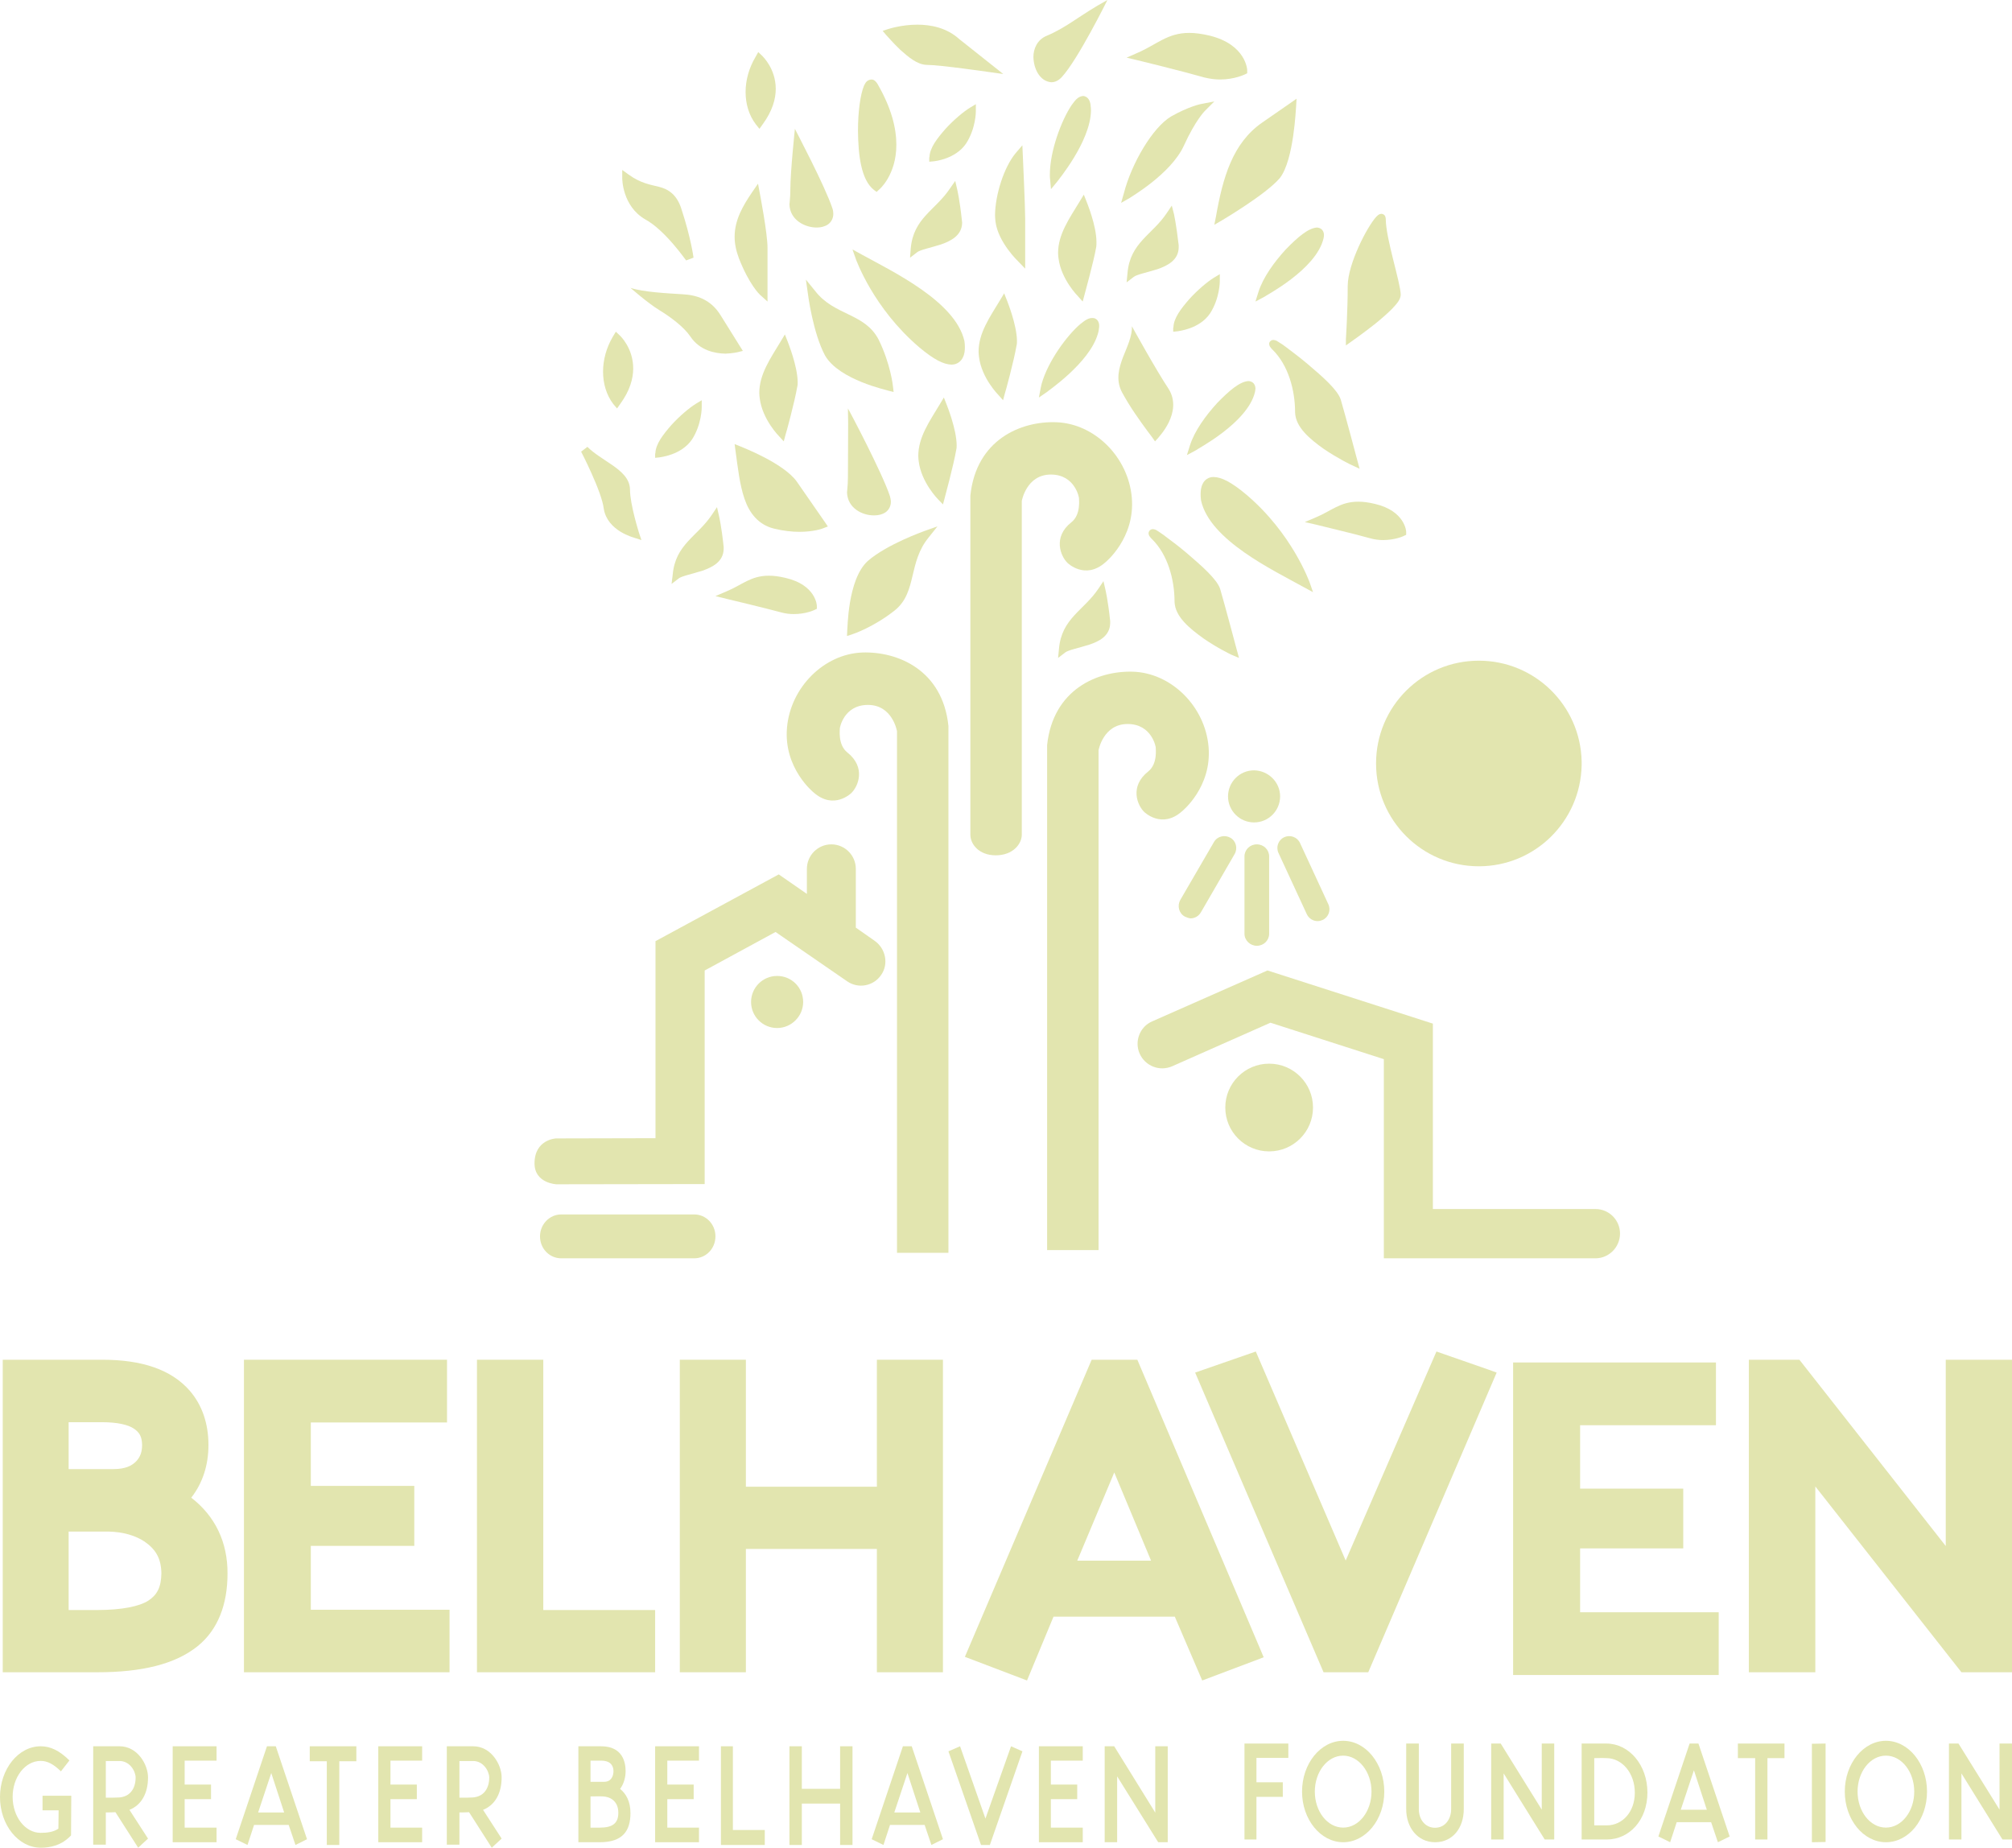 <?xml version="1.0" encoding="UTF-8"?>
<svg width="734px" height="674px" viewBox="0 0 734 674" version="1.1" xmlns="http://www.w3.org/2000/svg" xmlns:xlink="http://www.w3.org/1999/xlink">
    <!-- Generator: Sketch 51.3 (57544) - http://www.bohemiancoding.com/sketch -->
    <title>gbh_light-green-06</title>
    <desc>Created with Sketch.</desc>
    <defs></defs>
    <g id="Page-1" stroke="none" stroke-width="1" fill="none" fill-rule="evenodd">
        <g id="Desktop-HD" transform="translate(-662, -1571)" fill="#E2E5AF" fill-rule="nonzero">
            <g id="gbh_light-green-06" transform="translate(662, 1571)">
                <path d="M1,610 L1,496 L37.351,496 C51.59,496 62.478,499.505 69.263,507.35 C73.786,512.608 76.047,519.367 76.047,527.129 C76.047,534.389 73.953,540.982 69.765,546.324 C78.476,553 83.083,562.597 82.999,574.031 C82.999,585.297 79.481,594.477 72.194,600.403 C63.986,607.079 51.673,610 35.508,610 L1,610 Z M25.038,587.3 L35.424,587.3 C44.47,587.3 50.836,585.965 54.102,583.878 C57.285,581.792 58.793,579.038 58.877,573.947 C58.793,568.606 56.95,565.268 52.762,562.347 C49.328,560.094 45.057,558.842 39.696,558.675 L25.038,558.675 L25.038,587.3 Z M25.038,535.892 L41.371,535.892 C45.643,535.892 48.156,534.723 49.831,532.887 C51.171,531.385 51.841,529.633 51.841,527.045 C51.757,524.041 50.92,522.539 48.826,521.12 C46.732,519.701 42.795,518.783 37.183,518.783 L25.038,518.783 L25.038,535.892 Z" id="Shape"></path>
                <polygon id="Shape" points="174 610 174 496 198.196 496 198.196 587.3 239 587.3 239 606.745 239 610"></polygon>
                <polygon id="Shape" points="319.895 610 319.895 565.018 272.105 565.018 272.105 610 248 610 248 496 272.105 496 272.105 542.318 319.895 542.318 319.895 496 344 496 344 606.745 344 610"></polygon>
                <path d="M459.667,601.359 L461,604.541 L438.583,613 L428.583,589.717 L384.333,589.717 L374.667,613 L352,604.374 L398.25,496 L414.917,496 L459.667,601.359 Z M393,569.282 L419.917,569.282 L406.5,537.122 L393,569.282 Z" id="Shape"></path>
                <polygon id="Shape" points="542.755 499.514 546 500.683 499.154 610 482.846 610 436 500.683 458.133 493 490.917 569.246 524.033 493"></polygon>
                <polygon id="Shape" points="715.558 610 662.253 542.218 662.253 610 638 610 638 496 656.442 496 709.832 563.949 709.832 496 734 496 734 606.74 734 610"></polygon>
                <path d="M25.916,669.513 C22.477,673.153 18.452,674 14.845,674 C6.71,674 0,665.703 0,655.542 C0,645.297 6.71,637 14.845,637 C18.368,637 21.639,638.524 25.329,642.165 L22.226,646.144 C19.542,643.519 17.277,642.334 14.845,642.334 C9.142,642.334 4.613,648.261 4.613,655.458 C4.613,662.654 9.142,668.581 14.845,668.581 C17.026,668.581 19.458,668.327 21.303,667.057 L21.387,660.368 L15.516,660.368 L15.516,655.034 L26,655.034 L25.916,669.513 Z" id="Shape"></path>
                <path d="M50.402,674 L42.117,661.041 C41.029,661.127 39.69,661.127 38.603,661.127 L38.603,672.892 L34,672.892 L34,637 L43.623,637 C50.151,637 54,643.65 54,648.339 C54,654.306 51.49,658.484 47.222,660.189 L54,670.675 L50.402,674 Z M43.623,642.371 L38.603,642.371 L38.603,655.756 C40.276,655.756 42.368,655.756 43.456,655.671 C47.222,655.415 49.481,652.687 49.481,648.339 C49.397,645.866 47.222,642.371 43.623,642.371 Z" id="Shape"></path>
                <polygon id="Shape" points="63 672 63 637 79 637 79 642.238 67.364 642.238 67.364 650.967 76.98 650.967 76.98 656.287 67.364 656.287 67.364 666.679 79 666.679 79 672"></polygon>
                <path d="M107.79,673 L105.314,665.682 L92.686,665.682 L90.292,673 L86,670.897 L97.39,637 L100.61,637 L112,670.897 L107.79,673 Z M98.959,646.757 L94.171,661.14 L103.663,661.14 L98.959,646.757 Z" id="Shape"></path>
                <polygon id="Shape" points="123.78 642.46 123.78 673 119.22 673 119.22 642.46 113 642.46 113 637 130 637 130 642.46"></polygon>
                <polygon id="Shape" points="138 672 138 637 154 637 154 642.238 142.444 642.238 142.444 650.967 152.061 650.967 152.061 656.287 142.444 656.287 142.444 666.679 154 666.679 154 672"></polygon>
                <path d="M179.402,674 L171.117,661.041 C170.029,661.127 168.69,661.127 167.603,661.127 L167.603,672.892 L163,672.892 L163,637 L172.623,637 C179.151,637 183,643.65 183,648.339 C183,654.306 180.49,658.484 176.222,660.189 L183,670.675 L179.402,674 Z M172.623,642.371 L167.603,642.371 L167.603,655.756 C169.276,655.756 171.368,655.756 172.456,655.671 C176.222,655.415 178.481,652.687 178.481,648.339 C178.397,645.866 176.222,642.371 172.623,642.371 Z" id="Shape"></path>
                <path d="M218.809,672 L211,672 L211,637 L219.292,637 C227.182,637 228.229,642.903 228.229,646.062 C228.229,648.14 227.665,650.634 226.216,652.546 C228.39,654.292 230,657.119 230,661.359 C230,667.843 227.182,672 218.809,672 M219.292,642.238 L215.428,642.238 L215.428,649.969 L220.339,649.969 C223.076,649.969 223.801,647.724 223.801,646.062 C223.801,644.482 223.076,642.238 219.292,642.238 M219.936,655.29 C218.729,655.207 216.877,655.29 215.428,655.29 L215.428,666.679 L218.809,666.679 C223.559,666.679 225.572,665.017 225.572,661.276 C225.572,656.786 222.352,655.373 219.936,655.29" id="Shape"></path>
                <polygon id="Shape" points="239 672 239 637 255 637 255 642.238 243.444 642.238 243.444 650.967 253.061 650.967 253.061 656.287 243.444 656.287 243.444 666.679 255 666.679 255 672"></polygon>
                <polygon id="Shape" points="263 673 263 637 267.364 637 267.364 667.54 279 667.54 279 673"></polygon>
                <polygon id="Shape" points="306.482 673 306.482 657.9 292.518 657.9 292.518 673 288 673 288 637 292.518 637 292.518 652.526 306.482 652.526 306.482 637 311 637 311 673"></polygon>
                <path d="M339.79,673 L337.314,665.682 L324.686,665.682 L322.292,673 L318,670.897 L329.39,637 L332.61,637 L344,670.897 L339.79,673 Z M331.041,646.757 L326.254,661.14 L335.746,661.14 L331.041,646.757 Z" id="Shape"></path>
                <polygon id="Shape" points="361.113 673 357.887 673 346 638.842 350.245 637 359.5 663.372 368.84 637 373 638.842"></polygon>
                <polygon id="Shape" points="379 672 379 637 395 637 395 642.238 383.364 642.238 383.364 650.967 392.98 650.967 392.98 656.287 383.364 656.287 383.364 666.679 395 666.679 395 672"></polygon>
                <polygon id="Shape" points="422.525 672 407.55 647.974 407.55 672 403 672 403 637 406.475 637 421.45 661.192 421.45 637 426 637 426 672"></polygon>
                <polygon id="Shape" points="458.364 641.238 458.364 650.133 467.98 650.133 467.98 655.454 458.364 655.454 458.364 671 454 671 454 636 470 636 470 641.238"></polygon>
                <path d="M490,672 C481.78,672 475,663.703 475,653.542 C475,643.297 481.78,635 490,635 C498.22,635 505,643.297 505,653.542 C505,663.787 498.22,672 490,672 M490,640.419 C484.237,640.419 479.661,646.346 479.661,653.542 C479.661,660.739 484.237,666.666 490,666.666 C495.763,666.666 500.339,660.739 500.339,653.542 C500.339,646.346 495.678,640.419 490,640.419" id="Shape"></path>
                <path d="M523.542,672 C517.1,672 513,666.558 513,659.944 L513,636 L517.602,636 L517.602,659.944 C517.602,663.628 519.861,666.726 523.542,666.726 C527.139,666.726 529.398,663.628 529.398,659.944 L529.398,636 L534,636 L534,659.944 C534,666.642 530.068,672 523.542,672" id="Shape"></path>
                <polygon id="Shape" points="563.525 671 548.55 646.891 548.55 671 544 671 544 636 547.475 636 562.45 660.109 562.45 636 567 636 567 671"></polygon>
                <path d="M586.199,671 L577,671 L577,636 C577,636 582.352,636 586.115,636 C594.394,636.083 601,643.898 601,653.874 C601,664.017 594.31,671 586.199,671 M586.115,641.321 C584.359,641.238 582.854,641.321 581.599,641.321 L581.599,665.846 L586.199,665.846 C591.885,665.846 596.401,660.941 596.401,653.957 C596.401,646.891 591.885,641.404 586.115,641.321" id="Shape"></path>
                <path d="M626.708,672 L624.232,664.682 L611.686,664.682 L609.292,672 L605,669.897 L616.39,636 L619.61,636 L631,669.897 L626.708,672 Z M617.959,645.757 L613.171,660.14 L622.663,660.14 L617.959,645.757 Z" id="Shape"></path>
                <polygon id="Shape" points="644.78 641.321 644.78 671 640.302 671 640.302 641.321 634 641.321 634 636 651 636 651 641.321"></polygon>
                <polygon id="Shape" points="661 672 661 636.085 666 636 666 671.915"></polygon>
                <path d="M688,672 C679.78,672 673,663.703 673,653.542 C673,643.297 679.78,635 688,635 C696.22,635 703,643.297 703,653.542 C703,663.787 696.305,672 688,672 M688,640.419 C682.237,640.419 677.661,646.346 677.661,653.542 C677.661,660.739 682.237,666.666 688,666.666 C693.763,666.666 698.339,660.739 698.339,653.542 C698.339,646.346 693.763,640.419 688,640.419" id="Shape"></path>
                <polygon id="Shape" points="730.525 671 715.55 646.891 715.55 671 711 671 711 636 714.475 636 729.45 660.109 729.45 636 734 636 734 671"></polygon>
                <polygon id="Shape" points="164 587.2 164 610 89 610 89 496 163.081 496 163.081 518.884 113.388 518.884 113.388 542.019 151.138 542.019 151.138 563.897 113.388 563.897 113.388 587.2"></polygon>
                <polygon id="Shape" points="627 588.116 627 611 552 611 552 497 625.999 497 625.999 519.884 576.444 519.884 576.444 543.019 614.069 543.019 614.069 564.813 576.444 564.813 576.444 588.116"></polygon>
                <path d="M223.696,147.333 C221.232,144.083 220,139.917 220,135.583 C220,131.25 221.232,126.75 223.608,122.75 L224.664,121 L226.16,122.417 C226.336,122.583 231,127 231,134.417 C231,138.167 229.768,142.5 226.336,147.25 L225.104,149 L223.696,147.333 Z" id="Shape"></path>
                <path d="M275.726,45.333 C273.242,42.083 272,37.917 272,33.583 C272,29.25 273.242,24.75 275.637,20.75 L276.613,19 L278.121,20.417 C278.21,20.583 283,25 283,32.417 C283,36.167 281.758,40.5 278.298,45.25 L277.056,47 L275.726,45.333 Z" id="Shape"></path>
                <path d="M312.279,94.656 L311,91 L314.41,92.87 C325.661,99.077 348.59,109.96 351.83,124.413 C351.83,124.498 352,125.433 352,126.623 C352,127.729 351.915,129.174 351.233,130.449 C350.636,131.725 349.187,133 347.227,133 L347.056,133 C344.243,132.915 340.748,131.215 335.378,126.709 C318.501,112.34 312.364,94.741 312.279,94.656" id="Shape"></path>
                <path d="M477.727,212.33 L479,216 L475.52,214.122 C464.315,207.891 441.395,197.051 438.17,182.625 C438.17,182.54 438,181.601 438,180.321 C438,179.211 438.085,177.76 438.764,176.48 C439.358,175.114 440.886,173.919 442.839,174.004 C445.64,174.09 449.12,175.797 454.553,180.321 C471.445,194.575 477.642,212.244 477.727,212.33" id="Shape"></path>
                <path d="M411.325,99.593 C412.299,88.46 420.338,85.718 425.697,77.659 L427.483,75 L428.295,78.157 C428.295,78.24 429.107,81.73 430,89.457 L430,90.288 C429.919,94.941 425.859,96.935 422.286,98.181 C418.632,99.344 414.573,100.175 413.598,101.006 L411,103 L411.325,99.593 Z" id="Shape"></path>
                <path d="M245.406,209.667 C246.38,198.5 254.419,195.75 259.778,187.667 L261.564,185 L262.295,188.167 C262.295,188.25 263.188,191.75 264,199.5 L264,200.25 C263.919,204.917 259.859,206.917 256.286,208.167 C252.632,209.333 248.573,210.167 247.598,211 L245,213 L245.406,209.667 Z" id="Shape"></path>
                <path d="M332.244,90.667 C333.218,79.5 341.256,76.75 346.615,68.667 L348.483,66 L349.214,69.167 C349.214,69.25 350.107,72.75 350.919,80.5 L351,81.25 C350.919,85.917 346.859,87.917 343.286,89.167 C339.632,90.333 335.573,91.167 334.598,92 L332,94 L332.244,90.667 Z" id="Shape"></path>
                <path d="M386.326,236.667 C387.305,225.5 395.378,222.75 400.76,214.667 L402.554,212 L403.288,215.167 C403.288,215.25 404.185,218.75 405,226.5 L405,227.333 C404.918,232 400.923,234 397.335,235.167 C393.665,236.333 389.588,237.167 388.609,238 L386,240 L386.326,236.667 Z" id="Shape"></path>
                <path d="M309,179.587 L309.082,178.822 C309.247,177.123 309.33,175.593 309.33,173.979 C309.33,167.777 309.412,163.359 309.412,154.183 L309.33,149 C309.99,150.02 322.031,172.875 324.67,181.031 C324.835,181.711 325,182.391 325,183.07 C325,184.685 324.175,186.129 323.021,186.894 C321.866,187.658 320.464,187.998 318.979,187.998 C314.608,188.083 309.165,185.364 309,179.587" id="Shape"></path>
                <path d="M383.517,30 C379.285,29.662 377.085,25.014 377,20.789 C377,17.831 378.354,14.535 381.74,13.099 C389.442,9.887 393.928,5.493 404,0 C404,0 393.166,21.887 387.326,28.141 C386.226,29.324 384.956,30 383.517,30 Z" id="Shape"></path>
                <path d="M288,74.555 L288.083,73.787 C288.249,72.081 288.332,70.545 288.332,68.924 C288.332,62.697 289.99,47 289.99,47 C289.99,47.085 301.016,67.9 303.668,76.005 C303.917,76.687 304,77.37 304,78.052 C304,79.673 303.171,81.123 302.01,81.891 C300.85,82.659 299.44,83 297.948,83 C293.637,83 288.166,80.27 288,74.555" id="Shape"></path>
                <path d="M277.244,107.524 C277.067,107.359 273.333,103.81 269.6,94.319 C268.533,91.512 268,88.871 268,86.395 C268,80.205 271.022,75.088 274.311,70.219 L276.533,67 L277.244,70.797 C277.244,70.879 280,85.075 280,90.44 L280,106.451 L280,110 L277.244,107.524 Z" id="Shape"></path>
                <path d="M420.366,159.572 C420.366,159.572 417.306,155.624 413.998,150.752 C412.344,148.316 410.69,145.628 409.284,143.024 C406.968,138.572 408.208,134.204 409.697,130.256 C411.269,126.308 413.088,122.528 412.923,119 C412.923,119 421.772,135.044 426.321,141.848 C431.697,150.5 422.434,159.656 422.517,159.74 L421.359,161 L420.366,159.572 Z" id="Shape"></path>
                <path d="M342.287,182.223 C342.205,182.139 336.146,176.048 335.164,168.349 C335.082,167.672 335,166.996 335,166.319 C335,159.466 339.094,153.714 342.86,147.453 L344.333,145 L345.398,147.707 C345.398,147.792 348.918,156.336 349,162.343 C349,162.935 349,163.527 348.836,164.119 C347.936,169.449 344.661,181.547 344.661,181.547 L344.006,184 L342.287,182.223 Z" id="Shape"></path>
                <path d="M284.287,159.223 C284.205,159.139 278.146,153.048 277.164,145.349 C277.082,144.672 277,143.996 277,143.319 C277,136.466 281.094,130.714 284.86,124.453 L286.333,122 L287.398,124.707 C287.398,124.792 290.918,133.336 291,139.343 C291,139.935 291,140.612 290.836,141.119 C289.936,146.449 286.661,158.547 286.579,158.547 L285.924,161 L284.287,159.223 Z" id="Shape"></path>
                <path d="M364.287,144.143 C364.205,144.058 358.146,137.981 357.164,130.299 C357.082,129.623 357,128.948 357,128.273 C357,121.435 361.094,115.695 364.86,109.448 L366.333,107 L367.398,109.701 C367.398,109.786 370.918,118.312 371,124.305 C371,124.896 371,125.487 370.836,126.078 C369.936,131.481 366.661,143.468 366.579,143.552 L365.924,146 L364.287,144.143 Z" id="Shape"></path>
                <path d="M393.329,108.143 C393.247,108.058 387.153,101.981 386.165,94.299 C386.082,93.623 386,92.948 386,92.273 C386,85.435 390.118,79.695 393.906,73.448 L395.388,71 L396.459,73.701 C396.459,73.786 400,82.227 400,88.305 C400,88.896 400,89.571 399.918,90.078 C399.012,95.396 395.635,107.468 395.635,107.552 L394.976,110 L393.329,108.143 Z" id="Shape"></path>
                <path d="M231.383,196.165 C231.301,196.081 221.569,193.742 220.26,185.555 C219.933,182.548 217.807,177.118 215.844,172.774 C213.881,168.346 212,164.754 212,164.754 L213.309,164.086 L212,164.754 L214.29,163 C216.58,165.339 220.26,167.511 223.532,169.767 C226.721,172.022 229.747,174.612 229.829,178.538 C229.829,184.052 233.1,194.243 233.1,194.327 L234,197 L231.383,196.165 Z" id="Shape"></path>
                <path d="M371.508,95.417 C371.422,95.333 364.203,88.5 363.172,80.917 C363.086,80.083 363,79.25 363,78.417 C363.086,71 366.266,61 370.477,55.917 L372.969,53 L373.141,56.833 C373.141,56.833 374,75.583 374,79.917 L374,94.417 L374,98 L371.508,95.417 Z" id="Shape"></path>
                <path d="M339.081,57.359 C339.162,53.914 341.914,50.469 344.91,47.023 C347.986,43.66 351.548,40.707 353.814,39.312 L356,38 L356,40.625 C356,40.789 356,46.859 352.438,52.355 C348.552,58.098 340.781,58.836 340.619,58.836 L339,59 L339,57.359 L339.081,57.359 Z" id="Shape"></path>
                <path d="M239.081,165.435 C239.162,161.976 241.914,158.518 244.91,155.059 C247.986,151.682 251.548,148.718 253.814,147.318 L256,146 L256,148.553 C256,148.718 256,154.812 252.438,160.329 C248.471,166.094 240.781,166.753 240.619,166.835 L239,167 L239,165.435 L239.081,165.435 Z" id="Shape"></path>
                <path d="M428.081,119.435 C428.162,115.976 430.914,112.518 433.91,109.059 C436.986,105.682 440.548,102.718 442.814,101.318 L445,100 L445,102.553 C445,102.718 445,108.812 441.438,114.329 C437.552,120.094 429.781,120.753 429.619,120.835 L428,121 L428,119.435 L428.081,119.435 Z" id="Shape"></path>
                <path d="M491,123.691 C491,123.691 491.661,113.629 491.661,104.227 C491.744,96.227 498.686,82.784 502.074,79.072 C502.653,78.577 502.901,78.082 503.975,78 C504.554,78 505.132,78.412 505.298,78.825 C505.463,79.237 505.545,79.567 505.545,79.897 C505.545,86.99 510.917,102.99 511,107.526 C510.917,109.34 509.595,110.742 507.942,112.557 C506.207,114.289 503.975,116.268 501.826,118 C497.364,121.546 492.983,124.598 492.983,124.598 L491,126 L491,123.691 Z" id="Shape"></path>
                <path d="M397.835,38.214 C397.918,38.891 398,39.652 398,40.328 C397.835,51.746 385.72,66.04 385.72,66.209 L383.412,69 L383.082,65.363 C383,64.856 383,64.348 383,63.756 C383,54.96 387.286,43.796 390.912,38.383 C392.231,36.607 393.137,35.254 395.115,35 C396.929,35.169 397.67,36.776 397.835,38.214" id="Shape"></path>
                <path d="M400.926,119.709 C400.843,120.372 400.76,121.036 400.511,121.782 C397.438,132.479 381.907,142.844 381.907,143.01 L379,145 L379.664,141.517 C379.747,141.02 379.914,140.522 379.997,140.025 C382.322,131.733 389.299,122.28 394.199,118.134 C395.943,116.807 397.189,115.729 399.182,116.061 C400.843,116.558 401.175,118.299 400.926,119.709" id="Shape"></path>
                <path d="M459.091,106.511 C460.768,101.194 464.879,95.545 469.074,90.975 C473.436,86.489 477.211,83.249 480.399,83 C480.987,83 481.826,83.249 482.329,83.831 C482.832,84.412 483,85.16 483,85.742 C483,86.157 482.916,86.572 482.832,86.988 C480.148,98.369 461.356,108.006 461.272,108.255 L458,110 L459.091,106.511 Z" id="Shape"></path>
                <path d="M457.832,142.988 C455.148,154.369 436.272,164.006 436.272,164.255 L433,166 L434.091,162.511 C435.768,157.194 439.879,151.545 444.074,146.975 C448.436,142.489 452.211,139.249 455.399,139 C455.987,139 456.826,139.249 457.329,139.831 C457.832,140.412 458,141.16 458,141.742 C458,142.074 457.916,142.489 457.832,142.988" id="Shape"></path>
                <path d="M320.126,30.623 C325.323,39.592 327,46.938 327,52.831 C327,63.85 320.796,69.146 320.629,69.231 L319.79,70 L318.868,69.317 C314.09,65.644 313.084,56.419 313,47.706 C313,40.873 313.838,34.552 315.18,31.306 C315.683,30.281 316.186,29.171 317.862,29 C319.036,29 319.623,29.854 320.126,30.623" id="Shape"></path>
                <path d="M282.285,192.809 C276.604,191.362 273.346,187.106 271.592,181.915 C269.838,176.809 269.17,170.596 268.334,164.553 L268,162 L270.339,162.936 C270.423,163.021 285.71,168.809 290.639,175.617 C294.899,181.745 300.914,190.426 300.914,190.426 L302,192.043 L300.246,192.723 C300.079,192.809 296.904,194 291.641,194 C288.968,194 285.794,193.66 282.285,192.809" id="Shape"></path>
                <path d="M245.643,89.091 C242.801,85.799 239.039,82.001 235.444,80.06 C226.916,75.165 227,65.038 227,64.954 L227,62 L229.341,63.688 C233.772,66.895 237.199,67.317 240.46,68.161 C243.804,69.005 246.981,70.946 248.653,76.431 C252.08,86.896 253,93.901 253,93.985 L250.325,94.998 C250.325,95.083 248.402,92.298 245.643,89.091" id="Shape"></path>
                <path d="M480.204,191.4 L476,190.44 L479.952,188.76 C485.753,186.36 488.863,183 495.505,183 C497.271,183 499.205,183.24 501.559,183.8 C512.573,186.36 513.077,193.88 512.993,194.2 L512.993,195.08 L512.152,195.48 C512.068,195.56 508.957,197 504.586,197 C503.156,197 501.559,196.84 499.877,196.36 C493.992,194.68 480.288,191.48 480.204,191.4" id="Shape"></path>
                <path d="M265.204,218.48 L261,217.44 L264.951,215.76 C270.753,213.36 273.863,210 280.505,210 C282.271,210 284.204,210.24 286.558,210.8 C297.656,213.36 298.076,220.88 297.992,221.2 L297.992,222.08 L297.152,222.48 C297.068,222.56 293.957,224 289.585,224 C288.156,224 286.558,223.84 284.877,223.36 C278.992,221.76 265.204,218.48 265.204,218.48" id="Shape"></path>
                <path d="M415.127,22.005 L411,21.029 L414.879,19.321 C422.06,16.23 425.857,12 433.863,12 C436.009,12 438.403,12.325 441.209,12.976 C454.581,16.23 455.076,25.502 454.993,25.828 L454.993,26.722 L454.168,27.129 C454.003,27.211 450.289,29 445.089,29 C443.355,29 441.374,28.756 439.394,28.268 C432.048,26.153 415.21,22.005 415.127,22.005" id="Shape"></path>
                <path d="M410.02,70.419 C412.825,59.592 420.475,46.463 427.275,42.456 C433.565,38.876 438.07,37.938 438.155,37.938 L443,37 L439.43,40.581 C439.43,40.581 438.665,41.348 437.305,43.309 C435.945,45.27 433.99,48.509 431.865,53.198 C427.105,63.514 412.23,72.039 412.145,72.21 L409,74 L410.02,70.419 Z" id="Shape"></path>
                <path d="M449.061,238.752 C449.061,238.752 444.023,236.34 438.985,232.846 C434.031,229.269 428.656,224.943 428.489,219.536 C428.489,211.301 425.969,202.317 420.344,196.743 C420.008,196.411 419.756,196.161 419.588,195.912 C419.42,195.579 419.168,195.662 419,194.581 C419,194.331 419.084,193.832 419.504,193.416 C419.924,193.083 420.344,193 420.595,193 C421.771,193.166 421.855,193.416 422.695,193.915 C423.366,194.414 424.374,194.996 425.382,195.828 C427.565,197.409 430.252,199.488 433.023,201.818 C438.565,206.559 443.939,211.301 445.115,214.795 C446.878,220.784 451.16,236.922 451.16,236.922 L452,240 L449.061,238.752 Z" id="Shape"></path>
                <path d="M492.985,169.586 C492.901,169.586 487.959,167.173 482.934,163.763 C477.909,160.186 472.632,155.86 472.464,150.453 C472.464,142.218 469.952,133.234 464.34,127.66 L464.759,127.244 L464.34,127.66 C464.005,127.327 463.754,127.078 463.586,126.828 C463.419,126.496 463.168,126.579 463,125.497 C463,125.165 463.084,124.665 463.586,124.333 C464.005,124 464.34,124 464.591,124 C465.764,124.166 465.848,124.416 466.685,124.915 C467.439,125.331 468.36,125.996 469.449,126.828 C471.543,128.409 474.307,130.488 477.071,132.818 C482.599,137.476 488.043,142.301 489.132,145.795 C490.891,151.784 495.162,167.922 495.162,167.922 L496,171 L492.985,169.586 Z" id="Shape"></path>
                <path d="M360.644,26.25 C360.644,26.25 342.846,23.667 338.067,23.667 C334.607,23.583 331.311,20.75 328.427,18.167 C325.625,15.5 323.483,12.917 323.401,12.917 L322,11.25 L324.06,10.583 C324.142,10.583 328.757,9 334.689,9 C339.551,9 345.318,10.083 349.933,14.25 L366,27 L360.644,26.25 Z" id="Shape"></path>
                <path d="M294.75,107.285 L294,102 L297.333,106.091 C304.333,115.212 315.417,114.104 320.5,123.821 C324.917,132.771 325.75,140.784 325.75,140.869 L326,143 L324,142.489 C323.833,142.318 306.167,138.653 301,129.703 C296.583,121.52 294.75,107.37 294.75,107.285" id="Shape"></path>
                <path d="M309.084,229.895 C309.253,229.726 309.084,211.453 316.577,204.632 C323.648,198.484 336.949,193.853 337.033,193.768 L342,192 L338.717,196.126 C335.097,200.589 334.003,205.389 332.908,210.021 C331.814,214.653 330.635,219.284 326.426,222.653 C318.681,228.8 311.105,231.326 311.02,231.326 L309,232 L309.084,229.895 Z" id="Shape"></path>
                <path d="M251.85,122.75 C249.488,119.25 244.679,115.667 240.461,113.083 C236.243,110.5 230,105 230,105 C234.724,106.583 243.751,107 248.897,107.333 C254.043,107.583 259.358,109.167 262.986,115.167 L269.903,126.25 L271,128 L268.975,128.5 C268.891,128.5 267.119,128.917 264.673,129 L264.588,129 C260.877,128.917 255.309,127.917 251.85,122.75" id="Shape"></path>
                <path d="M443.588,79.027 C446.109,64.74 449.639,52.269 460.395,44.754 L470.647,37.652 L473,36 L472.832,38.89 C472.748,39.056 472.076,58.463 466.866,64.987 C461.824,70.934 445.689,80.431 445.689,80.431 L443,82 L443.588,79.027 Z" id="Shape"></path>
                <path d="M539.5,241 C518.75,241 502,257.75 502,278.5 C502,299.167 518.75,316 539.5,316 C560,316 576.583,299.583 577,279.167 L577,277.75 C576.583,257.333 559.917,241 539.5,241" id="Shape"></path>
                <path d="M463,388 C454.158,388 447,395.158 447,404 C447,412.842 454.158,420 463,420 C471.842,420 479,412.842 479,404 C479,395.158 471.842,388 463,388" id="Shape"></path>
                <path d="M504.844,458.833 L504.844,386.353 L463.479,373.061 L427.63,388.944 C423.034,390.951 417.769,388.861 415.763,384.346 C413.758,379.832 415.847,374.482 420.359,372.559 L462.393,354 L522.727,373.395 L522.727,441.026 L582.059,441.026 C586.989,441.026 591,445.039 591,449.971 C591,454.904 586.989,459 582.059,459 L504.844,459 L504.844,458.833 Z" id="Shape"></path>
                <path d="M293,365.5 C293,370.704 288.704,375 283.5,375 C278.296,375 274,370.787 274,365.5 C274,360.296 278.213,356 283.5,356 C288.787,356 293,360.213 293,365.5" id="Shape"></path>
                <path d="M467,290.5 C467,295.704 462.787,300 457.5,300 C452.296,300 448,295.787 448,290.5 C448,285.296 452.213,281 457.5,281 C462.704,281.083 467,285.296 467,290.5" id="Shape"></path>
                <path d="M454,340.587 L454,312.413 C454,309.952 455.99,308 458.5,308 C461.01,308 463,309.952 463,312.413 L463,340.587 C463,343.048 461.01,345 458.5,345 C456.077,345 454,343.048 454,340.587" id="Shape"></path>
                <path d="M432.185,334.32 C430.072,333.13 429.396,330.409 430.579,328.283 L442.837,307.198 C444.021,305.072 446.726,304.392 448.839,305.583 C450.953,306.773 451.629,309.494 450.361,311.619 L438.103,332.789 C437.258,334.235 435.821,335 434.299,335 C433.623,334.915 432.862,334.66 432.185,334.32" id="Shape"></path>
                <path d="M476.752,333.506 L466.405,311.14 C465.403,308.978 466.321,306.401 468.491,305.403 C470.66,304.405 473.247,305.32 474.248,307.482 L484.595,329.847 C485.597,332.009 484.679,334.587 482.509,335.584 C481.925,335.834 481.341,336 480.674,336 C479.088,336 477.503,335.085 476.752,333.506" id="Shape"></path>
                <path d="M319.137,343.225 L312.213,338.372 L312.213,316.953 C312.213,312.016 308.209,308 303.287,308 C298.364,308 294.36,312.016 294.36,316.953 L294.36,326.073 L284.099,318.961 L239.132,343.309 L239.132,415.182 L202.842,415.266 C202.842,415.266 195,415.601 195,424.386 C195,431.665 203.009,432 203.009,432 L257.069,431.916 L257.069,354.019 L282.931,339.962 L309.043,357.951 C313.131,360.796 318.72,359.709 321.473,355.609 C324.226,351.676 323.142,346.07 319.137,343.225" id="Shape"></path>
                <path d="M346,264.817 L346,457 L327.237,457 L327.237,266.737 C327.237,266.737 325.638,257.136 316.635,257.136 C307.716,257.136 306.286,265.735 306.37,265.818 C306.454,265.902 305.528,271.662 309.146,274.501 C316.046,280.011 313.017,286.94 310.577,289.278 C310.577,289.278 304.182,295.623 296.778,289.027 C296.778,289.027 285.839,280.261 287.101,265.485 C288.363,250.708 300.648,238.519 314.615,238.018 C327.573,237.6 343.896,244.446 346,264.817" id="Shape"></path>
                <path d="M382,271.766 L382,456 L400.763,456 L400.763,273.682 C400.763,273.682 402.446,264.1 411.365,264.1 C420.284,264.1 421.714,272.682 421.63,272.765 C421.546,272.849 422.472,278.598 418.854,281.431 C411.954,286.931 414.983,293.847 417.423,296.18 C417.423,296.18 423.818,302.513 431.222,295.93 C431.222,295.93 442.161,287.181 440.899,272.432 C439.637,257.683 427.352,245.518 413.385,245.018 C400.427,244.601 384.188,251.434 382,271.766" id="Shape"></path>
                <path d="M354,180.801 L354,304.469 C354,307.984 357.197,312 363.255,312 C369.566,312 372.763,307.816 372.763,304.469 L372.763,182.725 C372.763,182.725 374.446,173.103 383.365,173.103 C392.284,173.103 393.714,181.721 393.63,181.805 C393.546,181.889 394.472,187.662 390.854,190.507 C383.954,195.946 386.983,202.974 389.423,205.317 C389.423,205.317 395.818,211.676 403.222,205.15 C403.222,205.15 414.161,196.364 412.899,181.554 C411.637,166.744 399.352,154.527 385.385,154.025 C372.427,153.523 356.104,160.385 354,180.801" id="Shape"></path>
                <path d="M204.737,459 C200.448,459 197,455.454 197,451 C197,446.629 200.448,443 204.737,443 L253.263,443 C257.552,443 261,446.546 261,451 C261,455.454 257.552,459 253.263,459 L204.737,459 Z" id="Shape"></path>
            </g>
        </g>
    </g>
</svg>
